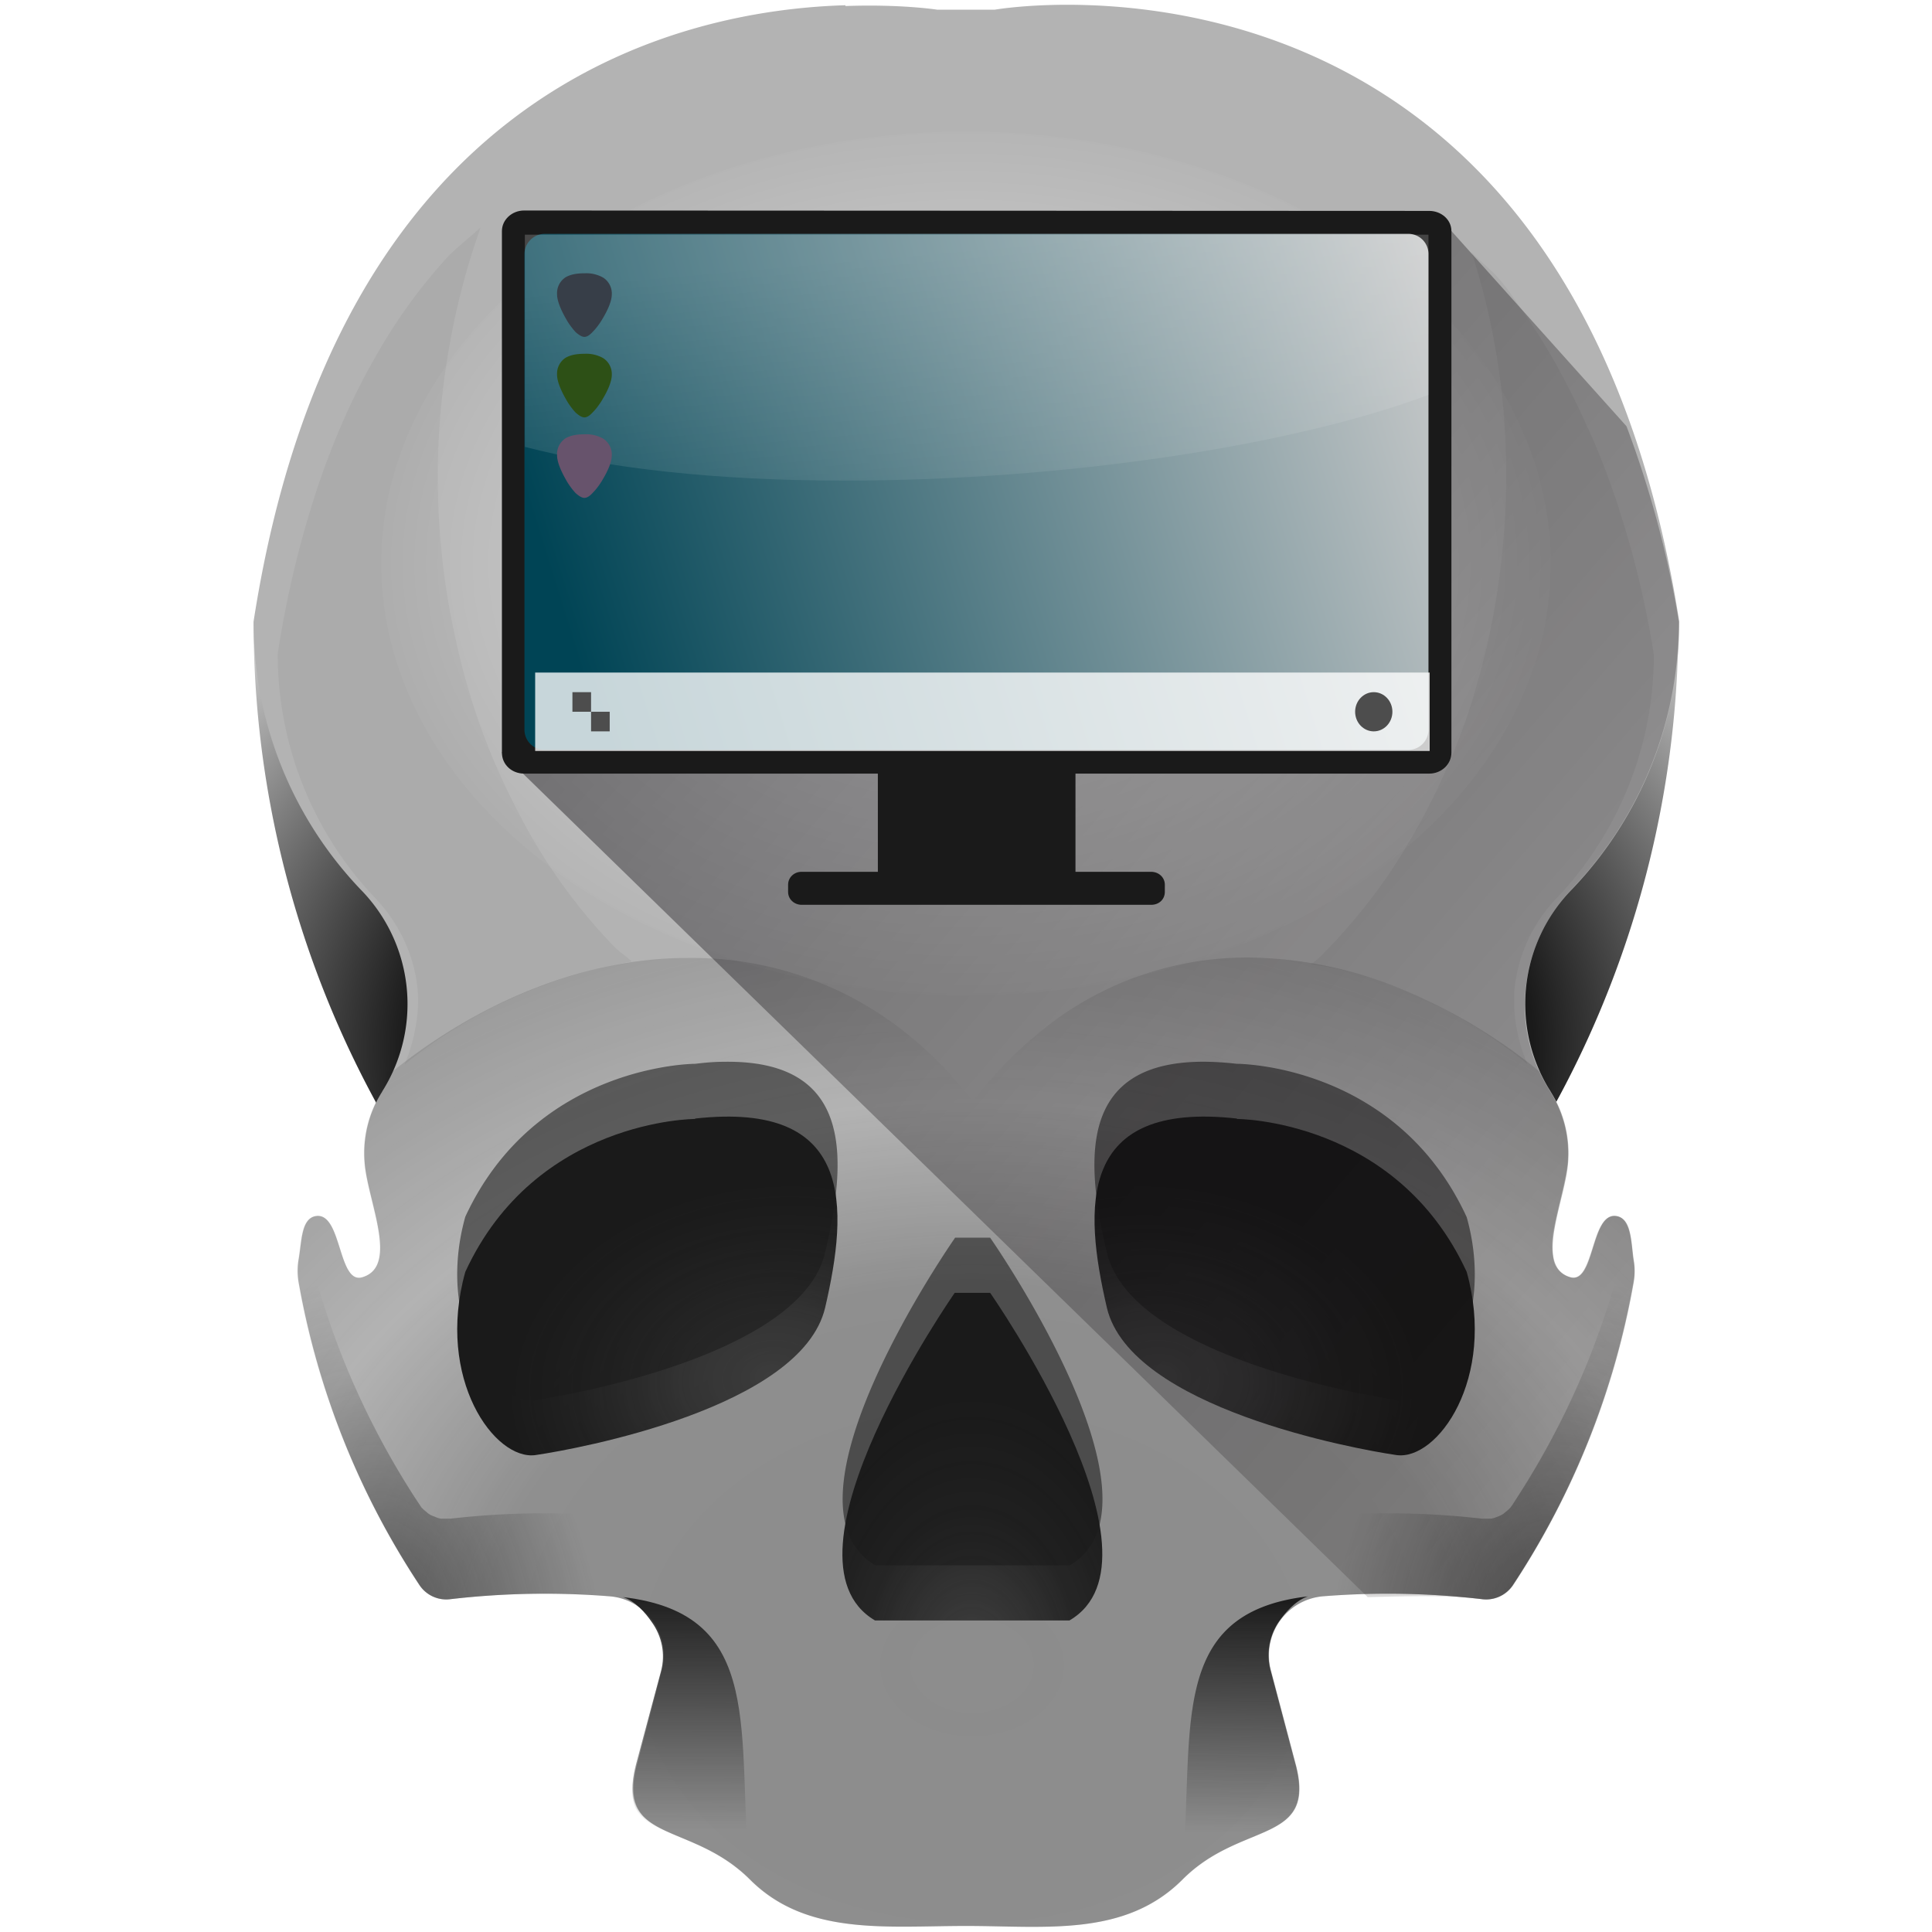 <?xml version="1.0" encoding="UTF-8" standalone="no"?>
<svg
   xmlns:dc="http://purl.org/dc/elements/1.1/"
   xmlns:cc="http://creativecommons.org/ns#"
   xmlns:rdf="http://www.w3.org/1999/02/22-rdf-syntax-ns#"
   xmlns:svg="http://www.w3.org/2000/svg"
   xmlns="http://www.w3.org/2000/svg"
   xmlns:xlink="http://www.w3.org/1999/xlink"
   xmlns:sodipodi="http://sodipodi.sourceforge.net/DTD/sodipodi-0.dtd"
   xmlns:inkscape="http://www.inkscape.org/namespaces/inkscape"
   width="48"
   height="48"
   version="1.1"
   id="svg254"
   sodipodi:docname="computer.svg"
   inkscape:version="0.92.4 (5da689c313, 2019-01-14)">
  <sodipodi:namedview
     pagecolor="#ffffff"
     bordercolor="#666666"
     borderopacity="1"
     objecttolerance="10"
     gridtolerance="10"
     guidetolerance="10"
     inkscape:pageopacity="0"
     inkscape:pageshadow="2"
     inkscape:window-width="1112"
     inkscape:window-height="480"
     id="namedview256"
     showgrid="false"
     inkscape:zoom="4.9166667"
     inkscape:cx="2.1355932"
     inkscape:cy="24"
     inkscape:window-x="0"
     inkscape:window-y="25"
     inkscape:window-maximized="0"
     inkscape:current-layer="svg254" />
  <defs
     id="defs202">
    <linearGradient
       id="i">
      <stop
         offset="0"
         stop-color="#1a1a1a"
         id="stop4" />
      <stop
         offset="1"
         stop-color="#1a1a1a"
         stop-opacity="0"
         id="stop6" />
    </linearGradient>
    <linearGradient
       id="j">
      <stop
         offset="0"
         stop-color="#1a1a1a"
         stop-opacity=".63"
         id="stop9" />
      <stop
         offset=".5"
         stop-color="#1a1a1a"
         stop-opacity=".59"
         id="stop11" />
      <stop
         offset=".74"
         stop-color="#1a1a1a"
         stop-opacity="0"
         id="stop13" />
      <stop
         offset="1"
         stop-color="#1a1a1a"
         stop-opacity=".39"
         id="stop15" />
    </linearGradient>
    <linearGradient
       id="k">
      <stop
         offset="0"
         stop-color="#1a1a1a"
         id="stop18" />
      <stop
         offset="1"
         stop-color="#1a1a1a"
         stop-opacity="0"
         id="stop20" />
    </linearGradient>
    <linearGradient
       id="h">
      <stop
         offset="0"
         stop-color="#1a1a1a"
         id="stop23" />
      <stop
         offset="1"
         stop-color="#1a1a1a"
         stop-opacity="0"
         id="stop25" />
    </linearGradient>
    <linearGradient
       id="a">
      <stop
         stop-color="#241c1c"
         offset="0"
         id="stop28" />
      <stop
         stop-opacity="0"
         stop-color="#1a1a1a"
         offset="1"
         id="stop30" />
    </linearGradient>
    <linearGradient
       id="g">
      <stop
         offset="0"
         stop-color="#1a1a1a"
         stop-opacity=".71"
         id="stop33" />
      <stop
         offset=".32"
         stop-color="#1a1a1a"
         stop-opacity=".78"
         id="stop35" />
      <stop
         offset=".52"
         stop-color="#1a1a1a"
         stop-opacity=".86"
         id="stop37" />
      <stop
         offset=".75"
         stop-color="#1a1a1a"
         stop-opacity=".94"
         id="stop39" />
      <stop
         offset="1"
         stop-color="#1a1a1a"
         id="stop41" />
    </linearGradient>
    <linearGradient
       id="f">
      <stop
         offset="0"
         stop-color="#1a1a1a"
         stop-opacity=".31"
         id="stop44" />
      <stop
         offset=".14"
         stop-color="#1a1a1a"
         stop-opacity=".71"
         id="stop46" />
      <stop
         offset=".32"
         stop-color="#1a1a1a"
         stop-opacity=".78"
         id="stop48" />
      <stop
         offset=".59"
         stop-color="#1a1a1a"
         stop-opacity=".9"
         id="stop50" />
      <stop
         offset="1"
         stop-color="#1a1a1a"
         id="stop52" />
    </linearGradient>
    <linearGradient
       id="e">
      <stop
         offset="0"
         stop-color="#1a1a1a"
         id="stop55" />
      <stop
         offset=".54"
         stop-color="#1a1a1a"
         id="stop57" />
      <stop
         offset="1"
         stop-color="#fff"
         id="stop59" />
    </linearGradient>
    <linearGradient
       id="d">
      <stop
         offset="0"
         stop-color="#00000a"
         id="stop62" />
      <stop
         offset="1"
         stop-color="#000004"
         stop-opacity="0"
         id="stop64" />
    </linearGradient>
    <linearGradient
       id="c">
      <stop
         offset="0"
         stop-color="#fff"
         stop-opacity=".33"
         id="stop67" />
      <stop
         offset="1"
         stop-color="#fff"
         stop-opacity=".6"
         id="stop69" />
    </linearGradient>
    <linearGradient
       id="b">
      <stop
         offset="0"
         stop-color="#1a1a1a"
         id="stop72" />
      <stop
         offset="1"
         stop-color="#1a1a1a"
         stop-opacity="0"
         id="stop74" />
    </linearGradient>
    <linearGradient
       gradientTransform="matrix(-1,0,0,1,47.99,-0.03)"
       xlink:href="#b"
       id="J"
       x1="17.01"
       y1="39.68"
       x2="17.1"
       y2="45.57"
       gradientUnits="userSpaceOnUse" />
    <radialGradient
       xlink:href="#e"
       id="E"
       cx="24.14"
       cy="26.11"
       fx="24.14"
       fy="26.11"
       r="17.71"
       gradientTransform="matrix(1.461,-0.005,0.003,0.984,-11.23,0.47)"
       gradientUnits="userSpaceOnUse" />
    <radialGradient
       xlink:href="#f"
       id="H"
       gradientUnits="userSpaceOnUse"
       gradientTransform="matrix(0.368,0,0,0.55,18.66,16.54)"
       cx="14.9"
       cy="45.58"
       fx="14.9"
       fy="45.58"
       r="12.64" />
    <radialGradient
       xlink:href="#g"
       id="K"
       gradientUnits="userSpaceOnUse"
       gradientTransform="matrix(-0.047,-0.377,-0.512,0.064,42.39,39.05)"
       cx="20.27"
       cy="43.52"
       fx="20.27"
       fy="43.52"
       r="12.64" />
    <linearGradient
       id="l">
      <stop
         offset="0"
         stop-color="#fff"
         id="stop81" />
      <stop
         offset="1"
         stop-color="#fff"
         stop-opacity=".05"
         id="stop83" />
    </linearGradient>
    <linearGradient
       xlink:href="#h"
       id="I"
       x1="16.75"
       y1="39.38"
       x2="16.73"
       y2="45.46"
       gradientUnits="userSpaceOnUse" />
    <radialGradient
       xlink:href="#i"
       id="L"
       cx="9.97"
       cy="39.63"
       fx="9.97"
       fy="39.63"
       r="4.55"
       gradientTransform="matrix(1.013,-0.288,0.5,1.759,-19.94,-26.88)"
       gradientUnits="userSpaceOnUse" />
    <radialGradient
       xlink:href="#j"
       id="G"
       cx="24.17"
       cy="43.47"
       fx="24.17"
       fy="43.47"
       r="16.61"
       gradientTransform="matrix(1.475,0,0,1.14,-11.5,-8.18)"
       gradientUnits="userSpaceOnUse" />
    <radialGradient
       xlink:href="#k"
       id="O"
       cx="9.97"
       cy="39.63"
       fx="9.97"
       fy="39.63"
       r="4.55"
       gradientTransform="matrix(-1.013,-0.288,-0.5,1.759,67.94,-26.88)"
       gradientUnits="userSpaceOnUse" />
    <radialGradient
       xlink:href="#l"
       id="P"
       cx="24"
       cy="12"
       fx="24"
       fy="12"
       r="9.99"
       gradientTransform="matrix(1.454,0,0,1.074,-10.9,1.11)"
       gradientUnits="userSpaceOnUse" />
    <filter
       id="N"
       x="-.11"
       width="1.22"
       y="-.05"
       height="1.1"
       color-interpolation-filters="sRGB">
      <feGaussianBlur
         stdDeviation=".41"
         id="feGaussianBlur91" />
    </filter>
    <filter
       id="M"
       x="-.12"
       width="1.23"
       y="-.05"
       height="1.1"
       color-interpolation-filters="sRGB">
      <feGaussianBlur
         stdDeviation=".41"
         id="feGaussianBlur94" />
    </filter>
    <linearGradient
       id="m">
      <stop
         offset="0"
         stop-color="#ccc"
         id="stop97" />
      <stop
         offset="1"
         stop-color="#fff"
         id="stop99" />
    </linearGradient>
    <linearGradient
       id="n">
      <stop
         offset="0"
         stop-color="#020000"
         id="stop102" />
      <stop
         offset="1"
         stop-color="#020000"
         stop-opacity="0"
         id="stop104" />
    </linearGradient>
    <linearGradient
       id="o">
      <stop
         offset="0"
         stop-color="#1a1a1a"
         id="stop107" />
      <stop
         stop-color="#333"
         offset=".23"
         id="stop109" />
      <stop
         offset=".51"
         stop-color="#666"
         id="stop111" />
      <stop
         stop-color="#333"
         offset=".71"
         id="stop113" />
      <stop
         offset="1"
         stop-color="#1a1a1a"
         id="stop115" />
    </linearGradient>
    <linearGradient
       id="p">
      <stop
         offset="0"
         stop-color="#22241c"
         id="stop118" />
      <stop
         offset="1"
         stop-color="#1a1a1a"
         stop-opacity="0"
         id="stop120" />
    </linearGradient>
    <linearGradient
       id="q">
      <stop
         offset="0"
         stop-color="#000008"
         id="stop123" />
      <stop
         offset="1"
         stop-opacity="0"
         id="stop125" />
    </linearGradient>
    <filter
       id="F"
       x="-.04"
       width="1.09"
       y="-.09"
       height="1.18"
       color-interpolation-filters="sRGB">
      <feGaussianBlur
         stdDeviation=".47"
         id="feGaussianBlur128" />
    </filter>
    <linearGradient
       id="r">
      <stop
         offset="0"
         stop-color="#4d4d4d"
         id="stop131" />
      <stop
         offset="1"
         stop-color="#4d4d4d"
         id="stop133" />
    </linearGradient>
    <linearGradient
       id="s">
      <stop
         offset="0"
         stop-color="#4d4d4d"
         id="stop136" />
      <stop
         offset="1"
         stop-color="#1a1a1a"
         id="stop138" />
    </linearGradient>
    <linearGradient
       id="t">
      <stop
         offset="0"
         stop-color="#1a1a1a"
         id="stop141" />
      <stop
         offset="1"
         stop-color="#1a1a1a"
         stop-opacity="0"
         id="stop143" />
    </linearGradient>
    <radialGradient
       xlink:href="#g"
       id="Q"
       gradientUnits="userSpaceOnUse"
       gradientTransform="matrix(0.047,-0.377,0.512,0.064,5.61,39.05)"
       cx="20.27"
       cy="43.52"
       fx="20.27"
       fy="43.52"
       r="12.64" />
    <linearGradient
       id="u">
      <stop
         offset="0"
         stop-color="#fff"
         id="stop147" />
      <stop
         offset="1"
         stop-opacity="0"
         id="stop149" />
    </linearGradient>
    <linearGradient
       id="v">
      <stop
         offset="0"
         stop-color="#afafaf"
         id="stop152" />
      <stop
         offset="1"
         stop-color="#5a5a5a"
         id="stop154" />
    </linearGradient>
    <linearGradient
       id="w">
      <stop
         stop-opacity="0"
         offset="0"
         id="stop157" />
      <stop
         stop-opacity=".23"
         offset=".58"
         id="stop159" />
      <stop
         stop-opacity=".52"
         offset="1"
         id="stop161" />
    </linearGradient>
    <radialGradient
       id="x"
       cx="43.7"
       cy="45.8"
       r="24"
       gradientTransform="translate(20.57 21.79) scale(.327)"
       gradientUnits="userSpaceOnUse">
      <stop
         stop-color="#5400a7"
         offset="0"
         id="stop164" />
      <stop
         stop-color="#5400a7"
         stop-opacity="0"
         offset="1"
         id="stop166" />
    </radialGradient>
    <linearGradient
       id="y">
      <stop
         stop-color="#fff"
         stop-opacity=".35"
         offset="0"
         id="stop169" />
      <stop
         stop-color="#fff"
         stop-opacity="0"
         offset="1"
         id="stop171" />
    </linearGradient>
    <radialGradient
       id="z"
       cx="43.7"
       cy="45.8"
       r="24"
       gradientTransform="translate(20.57 21.79) scale(.327)"
       gradientUnits="userSpaceOnUse">
      <stop
         stop-color="#87cdde"
         offset="0"
         id="stop174" />
      <stop
         stop-color="#87cdde"
         stop-opacity="0"
         offset="1"
         id="stop176" />
    </radialGradient>
    <radialGradient
       id="A"
       cx="43.7"
       cy="45.8"
       r="24"
       gradientTransform="translate(20.57 21.79) scale(.327)"
       gradientUnits="userSpaceOnUse">
      <stop
         stop-color="#87cdde"
         offset="0"
         id="stop179" />
      <stop
         stop-color="#87cdde"
         stop-opacity="0"
         offset="1"
         id="stop181" />
    </radialGradient>
    <linearGradient
       xlink:href="#B"
       id="T"
       x1="48"
       y1="38.75"
       x2="54.75"
       y2="94.84"
       gradientUnits="userSpaceOnUse"
       gradientTransform="matrix(0.22,0,0,0.161,10.16,0.21)" />
    <linearGradient
       id="B">
      <stop
         offset="0"
         stop-color="#fff"
         id="stop185" />
      <stop
         offset="1"
         stop-color="#fff"
         stop-opacity="0"
         id="stop187" />
    </linearGradient>
    <linearGradient
       xlink:href="#C"
       id="S"
       x1="13.03"
       y1="12.22"
       x2="35.51"
       y2="5.23"
       gradientUnits="userSpaceOnUse" />
    <linearGradient
       id="C">
      <stop
         offset="0"
         stop-color="#045"
         id="stop191" />
      <stop
         offset="1"
         stop-color="#ccc"
         id="stop193" />
    </linearGradient>
    <linearGradient
       xlink:href="#D"
       id="R"
       gradientUnits="userSpaceOnUse"
       x1="7.19"
       y1="5.65"
       x2="53.24"
       y2="45.33" />
    <linearGradient
       id="D">
      <stop
         offset="0"
         stop-color="#000007"
         id="stop197" />
      <stop
         offset="1"
         stop-color="#0c0000"
         stop-opacity="0"
         id="stop199" />
    </linearGradient>
  </defs>
  <path
     d="M 6.3,15.44 A 24.96,24.96 0 0 0 24,39.33 24.96,24.96 0 0 0 41.7,15.45 H 6.3 Z"
     id="path204"
     style="fill:url(#E)"
     inkscape:connector-curvature="0" />
  <path
     d="M 21.01,0.13 C 16.88,0.25 8.36,2.16 6.3,15.44 A 9.62,9.62 0 0 0 8.96,22.1 4.06,4.06 0 0 1 9.5,27.11 L 9.49,27.13 A 2.85,2.85 0 0 0 9.06,28.88 C 9.13,29.83 9.92,31.45 9.01,31.73 8.4,31.93 8.5,30.15 7.87,30.21 7.48,30.25 7.5,30.84 7.42,31.29 a 1.7,1.7 0 0 0 0,0.57 19.98,19.98 0 0 0 3.01,7.53 0.8,0.8 0 0 0 0.77,0.34 20.28,20.28 0 0 1 3.95,-0.07 c 0.91,0.07 1.53,0.97 1.29,1.85 l -0.61,2.3 c -0.54,2.02 1.33,1.41 2.81,2.89 1.4,1.4 3.38,1.15 5.37,1.15 1.96,0 3.94,0.28 5.37,-1.15 1.47,-1.48 3.35,-0.86 2.81,-2.88 l -0.61,-2.31 a 1.47,1.47 0 0 1 1.29,-1.85 20.25,20.25 0 0 1 3.95,0.07 0.8,0.8 0 0 0 0.77,-0.34 19.98,19.98 0 0 0 3,-7.53 1.69,1.69 0 0 0 0,-0.56 c -0.07,-0.46 -0.05,-1.05 -0.45,-1.09 -0.62,-0.06 -0.52,1.71 -1.13,1.52 -0.91,-0.28 -0.12,-1.9 -0.05,-2.85 a 2.85,2.85 0 0 0 -0.43,-1.75 l -0.01,-0.02 a 4.07,4.07 0 0 1 0.54,-5.02 9.62,9.62 0 0 0 2.66,-6.65 c -2.77,-17.7 -17,-15.2 -17,-15.2 h -1.44 c 0,0 -0.89,-0.14 -2.28,-0.09 z"
     id="path206"
     inkscape:connector-curvature="0"
     style="fill:#b3b3b3" />
  <path
     d="m 17.97,26.38 c -0.22,0 -0.45,0.02 -0.7,0.05 0,0 -3.95,0 -5.71,3.8 -0.74,2.65 0.73,4.7 1.76,4.55 1.02,-0.15 6.6,-1.17 7.18,-3.66 0.55,-2.34 0.71,-4.8 -2.53,-4.74 z m 12.06,0 c -3.24,-0.07 -3.08,2.4 -2.53,4.74 0.59,2.49 6.16,3.51 7.19,3.66 1.02,0.15 2.49,-1.9 1.75,-4.54 -1.76,-3.82 -5.71,-3.81 -5.71,-3.81 a 7.7,7.7 0 0 0 -0.7,-0.05 z m -6.3,4.37 c 0,0 -4.62,6.6 -1.98,8.14 h 4.83 C 29.21,37.35 24.6,30.75 24.6,30.75 Z"
     id="path208"
     inkscape:connector-curvature="0"
     style="opacity:0.75;fill:#1a1a1a;fill-opacity:0.99;filter:url(#F)" />
  <path
     d="M 9.6,26.62 C 9.53,26.78 9.59,26.96 9.49,27.11 L 9.48,27.13 A 2.85,2.85 0 0 0 9.05,28.88 C 9.12,29.83 9.91,31.45 9,31.73 8.39,31.92 8.49,30.15 7.86,30.21 c -0.39,0.04 -0.37,0.63 -0.45,1.08 -0.03,0.2 -0.03,0.38 0,0.57 a 19.98,19.98 0 0 0 3.01,7.53 0.8,0.8 0 0 0 0.77,0.34 20.28,20.28 0 0 1 3.95,-0.07 c 0.91,0.07 1.53,0.97 1.29,1.85 l -0.62,2.3 c -0.53,2.02 1.34,1.41 2.82,2.89 1.4,1.4 3.38,1.15 5.37,1.15 1.96,0 3.94,0.28 5.37,-1.15 1.47,-1.48 3.35,-0.86 2.81,-2.88 l -0.61,-2.31 a 1.47,1.47 0 0 1 1.29,-1.85 20.25,20.25 0 0 1 3.95,0.07 0.8,0.8 0 0 0 0.77,-0.34 19.98,19.98 0 0 0 3,-7.53 1.69,1.69 0 0 0 0,-0.56 c -0.07,-0.46 -0.05,-1.05 -0.45,-1.09 -0.62,-0.06 -0.52,1.71 -1.13,1.52 -0.91,-0.28 -0.12,-1.9 -0.05,-2.85 a 2.85,2.85 0 0 0 -0.43,-1.75 l -0.01,-0.02 c -0.07,-0.1 -0.03,-0.23 -0.08,-0.34 l -0.17,-0.14 a 13.62,13.62 0 0 0 -3.45,-2.06 10.16,10.16 0 0 0 -3.72,-0.78 8.08,8.08 0 0 0 -5.36,1.94 c -0.55,0.45 -1.07,1 -1.56,1.63 -0.5,-0.64 -1.02,-1.18 -1.58,-1.63 A 8.52,8.52 0 0 0 17.08,23.8 c -1.3,0 -2.6,0.28 -3.84,0.77 -1.24,0.49 -2.43,1.2 -3.5,2.06 z"
     id="path210"
     style="opacity:0.4;fill:url(#G)"
     inkscape:connector-curvature="0" />
  <path
     d="m 24.6,32.12 c 0,0 4.61,6.6 1.97,8.14 h -4.83 c -2.63,-1.54 1.98,-8.14 1.98,-8.14 z"
     id="path212"
     style="fill:url(#H)"
     inkscape:connector-curvature="0" />
  <path
     d="m 15.48,39.68 c 0.3,0.1 0.55,0.38 0.72,0.63 0.24,0.34 0.34,0.78 0.22,1.22 l -0.62,2.31 c -0.13,0.5 -0.12,0.84 0,1.1 0.13,0.24 0.36,0.4 0.65,0.54 0.58,0.28 1.4,0.51 2.12,1.22 h 0.06 c -0.35,-3.62 0.44,-6.6 -3.15,-7.02 z"
     id="path214"
     style="fill:url(#I)"
     inkscape:connector-curvature="0" />
  <path
     d="m 32.5,39.66 c -0.3,0.1 -0.54,0.37 -0.72,0.62 a 1.48,1.48 0 0 0 -0.21,1.23 l 0.61,2.3 c 0.14,0.5 0.12,0.85 0,1.1 -0.13,0.25 -0.36,0.4 -0.65,0.55 -0.57,0.27 -1.39,0.5 -2.12,1.21 h -0.05 c 0.35,-3.62 -0.44,-6.6 3.15,-7.01 z"
     id="path216"
     style="fill:url(#J)"
     inkscape:connector-curvature="0" />
  <path
     d="m 17.27,27.8 c 0,0 -3.96,0 -5.71,3.8 -0.74,2.65 0.73,4.7 1.75,4.55 1.03,-0.15 6.6,-1.17 7.19,-3.66 0.58,-2.5 0.73,-5.14 -3.23,-4.7 z"
     id="path218"
     style="fill:url(#K)"
     inkscape:connector-curvature="0" />
  <path
     d="m 7.57,30.54 c -0.08,0.22 -0.11,0.5 -0.16,0.75 a 1.7,1.7 0 0 0 0,0.57 19.98,19.98 0 0 0 3.02,7.53 0.8,0.8 0 0 0 0.77,0.34 20.28,20.28 0 0 1 3.94,-0.07 c 0.47,0.04 0.84,0.3 1.08,0.65 l 0.21,-0.8 a 1.48,1.48 0 0 0 -1.29,-1.85 20.28,20.28 0 0 0 -1.92,-0.06 20.28,20.28 0 0 0 -2.02,0.13 0.8,0.8 0 0 1 -0.09,0 0.8,0.8 0 0 1 -0.08,0 0.8,0.8 0 0 1 -0.08,0 0.8,0.8 0 0 1 -0.08,-0.02 0.8,0.8 0 0 1 -0.07,-0.03 0.8,0.8 0 0 1 -0.08,-0.03 0.8,0.8 0 0 1 -0.07,-0.04 0.8,0.8 0 0 1 -0.06,-0.05 0.8,0.8 0 0 1 -0.06,-0.05 0.8,0.8 0 0 1 -0.06,-0.06 0.8,0.8 0 0 1 -0.04,-0.06 19.98,19.98 0 0 1 -0.1,-0.15 19.98,19.98 0 0 1 -1,-1.72 A 19.98,19.98 0 0 1 8.5,33.7 19.98,19.98 0 0 1 7.86,31.8 19.98,19.98 0 0 1 7.57,30.54 Z"
     id="path220"
     style="opacity:0.5;fill:url(#L)"
     inkscape:connector-curvature="0" />
  <path
     d="m 32.57,23.96 c 0.79,0.1 1.47,0.3 2.24,0.61 a 12.4,12.4 0 0 1 3.14,1.87 4.01,4.01 0 0 1 -0.32,-1.9 c 0.09,-0.8 0.44,-1.6 1.04,-2.22 l 0.02,-0.02 a 8.79,8.79 0 0 0 2.4,-6.02 V 16.27 A 23.52,23.52 0 0 0 39.83,11.53 C 39.67,11.11 39.5,10.75 39.33,10.37 38.9,9.44 38.43,8.6 37.93,7.87 37.73,7.59 37.54,7.29 37.33,7.03 37.09,6.73 36.81,6.53 36.56,6.26 l 0.03,0.09 a 17.9,17.9 0 0 1 0.83,5.52 18.85,18.85 0 0 1 -0.97,5.93 17.04,17.04 0 0 1 -1.92,3.88 14.48,14.48 0 0 1 -1.76,2.12 c -0.1,0.1 0.1,-0.09 0,0 z"
     id="path222"
     inkscape:connector-curvature="0"
     style="opacity:0.25;fill:#333333;filter:url(#M)" />
  <path
     d="m 11.94,5.65 c -0.32,0.3 -0.65,0.53 -0.95,0.88 -0.62,0.7 -1.2,1.5 -1.72,2.44 -0.53,0.93 -1,2 -1.4,3.2 a 25.3,25.3 0 0 0 -0.97,4.07 8.8,8.8 0 0 0 2.42,6.07 c 0.6,0.63 0.96,1.41 1.05,2.22 0.07,0.6 -0.07,1.33 -0.32,1.92 A 12.2,12.2 0 0 1 15.7,23.89 C 15.51,23.72 15.45,23.7 15.26,23.52 a 13.88,13.88 0 0 1 -2.43,-3.43 16.53,16.53 0 0 1 -1.5,-4.17 18.45,18.45 0 0 1 -0.2,-7.12 18.33,18.33 0 0 1 0.81,-3.15 z"
     id="path224"
     inkscape:connector-curvature="0"
     style="opacity:0.25;fill:#333333;filter:url(#N)" />
  <path
     d="m 40.43,30.54 c 0.08,0.22 0.12,0.5 0.16,0.75 0.03,0.2 0.03,0.38 0,0.57 a 19.98,19.98 0 0 1 -3.01,7.53 0.8,0.8 0 0 1 -0.77,0.34 20.28,20.28 0 0 0 -3.95,-0.07 c -0.47,0.03 -0.84,0.3 -1.08,0.65 l -0.21,-0.8 a 1.48,1.48 0 0 1 1.29,-1.85 20.28,20.28 0 0 1 1.92,-0.06 20.28,20.28 0 0 1 2.03,0.13 0.8,0.8 0 0 0 0.08,0 0.8,0.8 0 0 0 0.08,0 0.8,0.8 0 0 0 0.08,0 0.8,0.8 0 0 0 0.08,-0.02 0.8,0.8 0 0 0 0.08,-0.03 0.8,0.8 0 0 0 0.07,-0.03 0.8,0.8 0 0 0 0.07,-0.04 0.8,0.8 0 0 0 0.06,-0.05 0.8,0.8 0 0 0 0.06,-0.05 0.8,0.8 0 0 0 0.06,-0.06 0.8,0.8 0 0 0 0.05,-0.07 19.98,19.98 0 0 0 0.09,-0.14 19.98,19.98 0 0 0 1,-1.72 19.98,19.98 0 0 0 0.83,-1.82 19.98,19.98 0 0 0 0.64,-1.9 19.98,19.98 0 0 0 0.3,-1.26 z"
     id="path226"
     style="opacity:0.5;fill:url(#O)"
     inkscape:connector-curvature="0" />
  <ellipse
     ry="10.73"
     rx="14.53"
     cy="14"
     cx="24"
     id="ellipse228"
     style="opacity:0.62;fill:url(#P)" />
  <path
     d="m 30.73,27.8 c 0,0 3.96,0 5.71,3.8 0.74,2.65 -0.73,4.7 -1.75,4.55 -1.03,-0.15 -6.6,-1.17 -7.19,-3.66 -0.58,-2.5 -0.73,-5.14 3.23,-4.7 z"
     id="path230"
     style="fill:url(#Q)"
     inkscape:connector-curvature="0" />
  <path
     d="m 33.98,39.68 c 0.95,-0.02 1.89,-0.06 2.83,0.05 0.3,0.04 0.6,-0.1 0.77,-0.34 a 20.11,20.11 0 0 0 3,-7.53 c 0.04,-0.19 0.04,-0.38 0,-0.56 -0.03,-0.23 -0.04,-0.5 -0.1,-0.7 -0.05,-0.2 -0.15,-0.37 -0.34,-0.39 -0.32,-0.03 -0.45,0.4 -0.58,0.81 -0.13,0.41 -0.26,0.8 -0.56,0.71 a 0.56,0.56 0 0 1 -0.4,-0.42 1.9,1.9 0 0 1 0,-0.75 c 0.1,-0.56 0.3,-1.2 0.35,-1.68 0.05,-0.6 -0.1,-1.22 -0.43,-1.75 l -0.01,-0.02 a 3.88,3.88 0 0 1 -0.6,-2.59 c 0.1,-0.9 0.5,-1.76 1.14,-2.43 a 9.62,9.62 0 0 0 2.66,-6.65 25.6,25.6 0 0 0 -1.3,-4.85 L 36.06,5.74 12.46,18.7 Z"
     id="path232"
     style="opacity:0.5;fill:url(#R)"
     inkscape:connector-curvature="0" />
  <path
     d="m 13.02,5.23 c -0.3,0 -0.55,0.23 -0.55,0.51 V 18.7 c 0,0.3 0.25,0.52 0.55,0.52 h 8.79 v 2.44 h -1.9 c -0.18,0 -0.33,0.14 -0.33,0.32 v 0.18 c 0,0.18 0.15,0.32 0.34,0.32 h 8.68 c 0.2,0 0.34,-0.14 0.34,-0.32 v -0.18 c 0,-0.18 -0.15,-0.32 -0.34,-0.32 h -1.88 v -2.44 h 8.79 c 0.3,0 0.55,-0.23 0.55,-0.52 V 5.74 c 0,-0.28 -0.25,-0.5 -0.55,-0.5 z"
     id="path234"
     inkscape:connector-curvature="0"
     style="fill:#1a1a1a" />
  <path
     d="M 13.52,5.81 H 35 a 0.5,0.5 0 0 1 0.49,0.5 v 11.82 a 0.5,0.5 0 0 1 -0.5,0.5 H 13.53 a 0.5,0.5 0 0 1 -0.5,-0.5 V 6.31 c 0,-0.27 0.23,-0.5 0.5,-0.5 z m 0,0"
     id="path236"
     style="fill:url(#S)"
     inkscape:connector-curvature="0" />
  <path
     d="m 13.03,11.1 c 2.05,0.53 4.7,0.84 7.96,0.84 5.4,0 11.09,-0.85 14.5,-2.13 V 5.83 H 13.04 v 5.28 z"
     id="path238"
     style="opacity:0.2;fill:url(#T)"
     inkscape:connector-curvature="0" />
  <g
     transform="matrix(0.463,0,0,0.487,-164.76,-241.79)"
     id="g246"
     style="stroke-width:2.11">
    <path
       d="m 384.57,530.8 h 48 v 4 h -48 z"
       id="path240"
       inkscape:connector-curvature="0"
       style="fill:#ffffff;fill-opacity:0.78" />
    <circle
       r="1"
       cy="532.8"
       cx="429.57"
       id="circle242"
       style="fill:#4d4d4d" />
    <path
       d="m 386.57,531.8 v 1 h 1 v -1 z m 1,1 v 1 h 1 v -1 z"
       id="path244"
       inkscape:connector-curvature="0"
       style="fill:#4d4d4d" />
  </g>
  <path
     d="m 14.52,6.79 c -0.2,0 -0.35,0.03 -0.47,0.1 a 0.47,0.47 0 0 0 -0.21,0.42 c 0,0.24 0.2,0.57 0.25,0.66 a 1.83,1.83 0 0 0 0.21,0.28 c 0.09,0.08 0.16,0.12 0.22,0.12 0.06,0 0.13,-0.04 0.21,-0.13 C 14.8,8.17 14.87,8.08 14.94,7.97 15,7.87 15.2,7.55 15.2,7.31 A 0.47,0.47 0 0 0 14.99,6.9 0.85,0.85 0 0 0 14.52,6.79 Z"
     id="path248"
     inkscape:connector-curvature="0"
     style="fill:#373e48" />
  <path
     d="m 14.52,8.79 c -0.2,0 -0.35,0.03 -0.47,0.1 a 0.47,0.47 0 0 0 -0.21,0.42 c 0,0.24 0.2,0.57 0.25,0.66 a 1.83,1.83 0 0 0 0.21,0.28 c 0.09,0.08 0.16,0.12 0.22,0.12 0.06,0 0.13,-0.04 0.21,-0.13 0.07,-0.07 0.14,-0.16 0.21,-0.27 C 15,9.87 15.2,9.55 15.2,9.31 A 0.47,0.47 0 0 0 14.99,8.9 0.85,0.85 0 0 0 14.52,8.79 Z"
     id="path250"
     inkscape:connector-curvature="0"
     style="fill:#2d5016" />
  <path
     d="m 14.52,10.79 c -0.2,0 -0.35,0.03 -0.47,0.1 a 0.47,0.47 0 0 0 -0.21,0.42 c 0,0.24 0.2,0.57 0.25,0.66 a 1.83,1.83 0 0 0 0.21,0.28 c 0.09,0.08 0.16,0.12 0.22,0.12 0.06,0 0.13,-0.04 0.21,-0.13 0.07,-0.07 0.14,-0.16 0.21,-0.27 0.06,-0.1 0.26,-0.42 0.26,-0.66 A 0.47,0.47 0 0 0 14.99,10.9 0.85,0.85 0 0 0 14.52,10.79 Z"
     id="path252"
     inkscape:connector-curvature="0"
     style="fill:#67536c" />
</svg>

